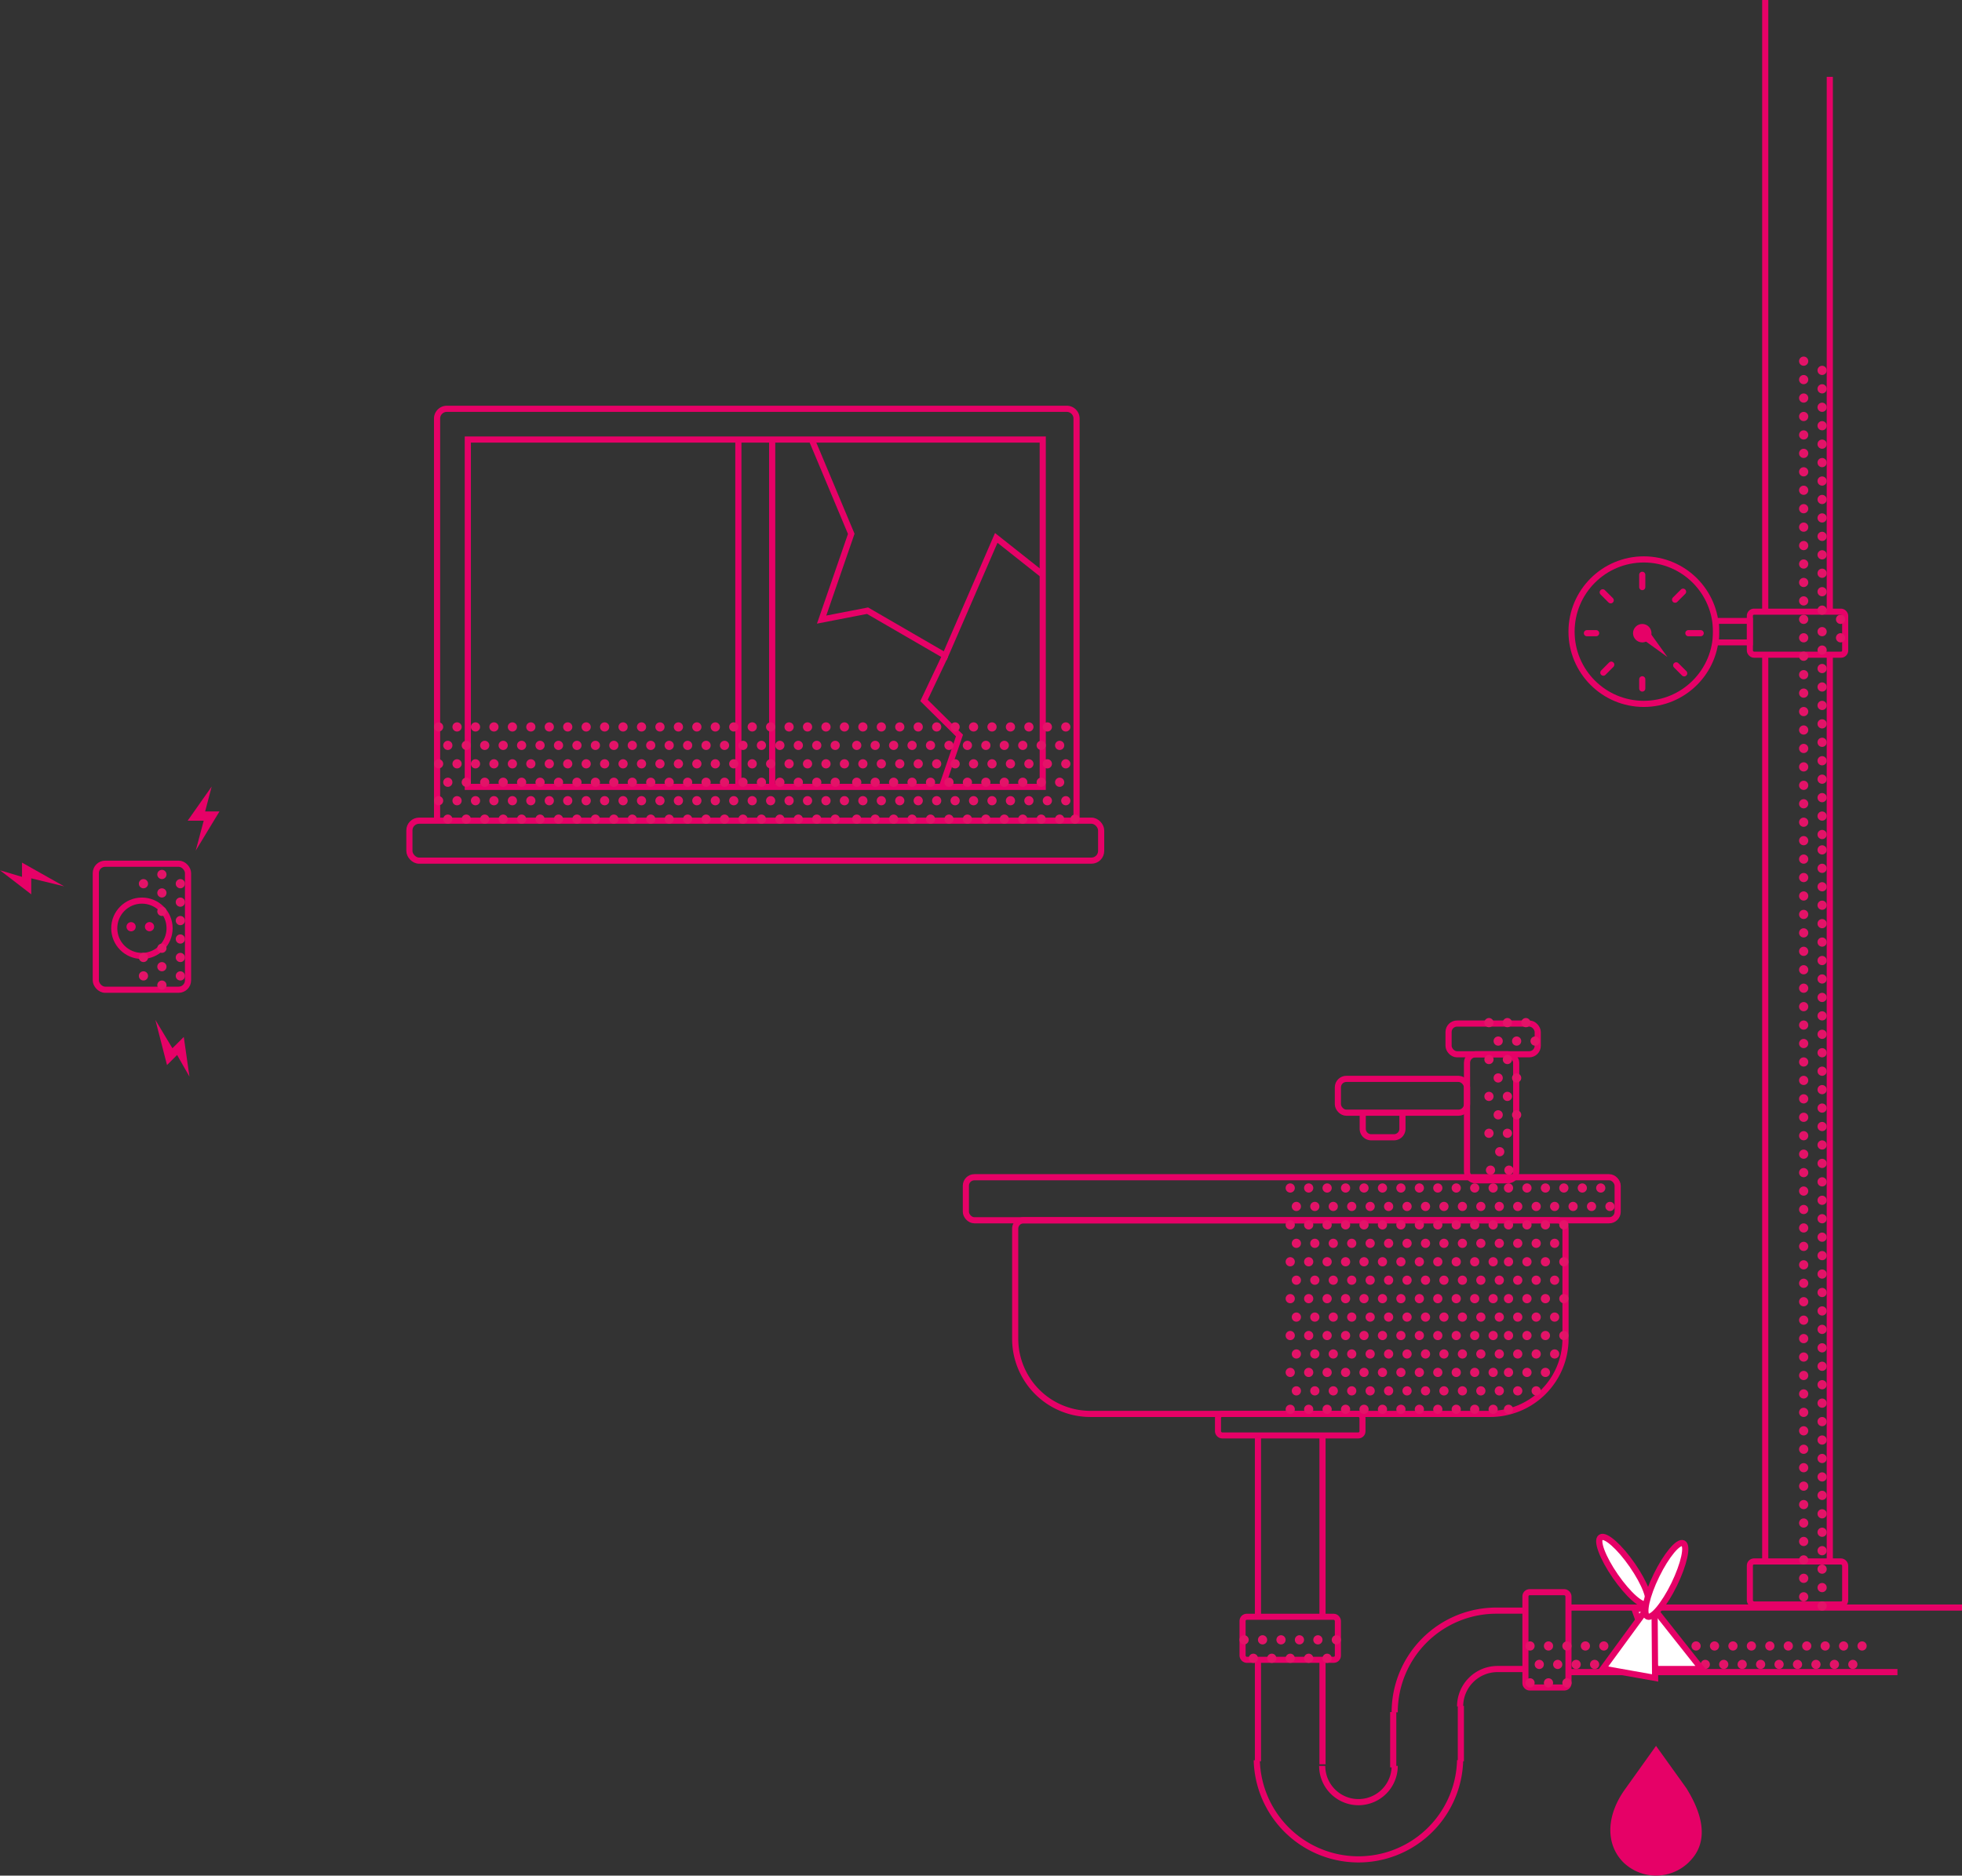<svg xmlns="http://www.w3.org/2000/svg" width="319.08" height="305.11" viewBox="0 0 319.08 305.11">
  <rect x="0" y="0" width="319.08" height="305.11" fill="#333333" stroke="none"/>
  <title>section__header-image--emergencies</title>
  <line x1="204.58" y1="263" x2="204.58" y2="233.5" fill="none" stroke="#e60167" stroke-miterlimit="10"/>
  <line x1="215.08" y1="233.5" x2="215.08" y2="263" fill="none" stroke="#e60167" stroke-miterlimit="10"/>
  <line x1="204.58" y1="286.5" x2="204.58" y2="270" fill="none" stroke="#e60167" stroke-miterlimit="10"/>
  <line x1="215.08" y1="270" x2="215.08" y2="287" fill="none" stroke="#e60167" stroke-miterlimit="10"/>
  <rect x="202.08" y="263" width="15.5" height="7" rx="0.68" ry="0.68" fill="none" stroke="#e60167" stroke-miterlimit="10" stroke-width="0.99"/>
  <line x1="297.58" y1="106.5" x2="297.58" y2="254" fill="none" stroke="#e60167" stroke-miterlimit="10"/>
  <line x1="287.08" y1="254" x2="287.08" y2="106.5" fill="none" stroke="#e60167" stroke-miterlimit="10"/>
  <line x1="297.58" y1="12.5" x2="297.58" y2="99.5" fill="none" stroke="#e60167" stroke-miterlimit="10"/>
  <line x1="120.08" y1="71.5" x2="120.08" y2="128" fill="none" stroke="#e60167" stroke-miterlimit="10"/>
  <line x1="125.58" y1="71.5" x2="125.58" y2="128" fill="none" stroke="#e60167" stroke-miterlimit="10"/>
  <rect x="284.58" y="254" width="15.5" height="7" rx="0.68" ry="0.68" fill="none" stroke="#e60167" stroke-miterlimit="10" stroke-width="0.99"/>
  <rect x="284.58" y="99.5" width="15.5" height="7" rx="0.68" ry="0.68" fill="none" stroke="#e60167" stroke-miterlimit="10" stroke-width="0.99"/>
  <rect x="248.08" y="259" width="7" height="15.5" rx="0.68" ry="0.68" fill="none" stroke="#e60167" stroke-miterlimit="10" stroke-width="0.99"/>
  <rect x="198.08" y="230" width="23.5" height="3.5" rx="0.67" ry="0.67" fill="none" stroke="#e60167" stroke-miterlimit="10" stroke-width="0.98"/>
  <path d="M242.33,230h-65a12.23,12.23,0,0,1-12.23-12.23V199.88a1.38,1.38,0,0,1,1.38-1.38h86.74a1.38,1.38,0,0,1,1.38,1.38h0v17.87A12.25,12.25,0,0,1,242.35,230Z" fill="none" stroke="#e60167" stroke-miterlimit="10"/>
  <rect x="157.08" y="191.5" width="106" height="7" rx="1.38" ry="1.38" fill="none" stroke="#e60167" stroke-miterlimit="10"/>
  <rect x="238.58" y="171.5" width="8" height="20.5" rx="1.38" ry="1.38" fill="none" stroke="#e60167" stroke-miterlimit="10"/>
  <rect x="217.58" y="175.5" width="21" height="5.5" rx="1.38" ry="1.38" fill="none" stroke="#e60167" stroke-miterlimit="10"/>
  <path d="M228.08,181v2.62A1.38,1.38,0,0,1,226.7,185H223a1.38,1.38,0,0,1-1.38-1.38h0V181" fill="none" stroke="#e60167" stroke-miterlimit="10"/>
  <rect x="235.58" y="166.5" width="14.5" height="5" rx="1.38" ry="1.38" fill="none" stroke="#e60167" stroke-miterlimit="10"/>
  <path d="M237.46,286.33a16.54,16.54,0,0,1-33.07,0" fill="none" stroke="#e60167" stroke-miterlimit="10"/>
  <path d="M226.82,287.26a5.89,5.89,0,1,1-11.79,0h0" fill="none" stroke="#e60167" stroke-miterlimit="10"/>
  <line x1="226.58" y1="278.5" x2="226.58" y2="287.5" fill="none" stroke="#e60167" stroke-miterlimit="10"/>
  <line x1="237.58" y1="286.5" x2="237.58" y2="277.5" fill="none" stroke="#e60167" stroke-miterlimit="10"/>
  <path d="M226.82,278.54A16.54,16.54,0,0,1,243.36,262h4.72" fill="none" stroke="#e60167" stroke-miterlimit="10"/>
  <path d="M237.46,277.58a6.08,6.08,0,0,1,6.08-6.08h4.54" fill="none" stroke="#e60167" stroke-miterlimit="10"/>
  <line x1="308.58" y1="272" x2="255.08" y2="272" fill="none" stroke="#e60167" stroke-miterlimit="10"/>
  <line x1="255.08" y1="261.5" x2="319.08" y2="261.5" fill="none" stroke="#e60167" stroke-miterlimit="10"/>
  <circle cx="267.33" cy="102.75" r="11.75" fill="none" stroke="#e60167" stroke-miterlimit="10"/>
  <rect x="279.08" y="101" width="5.5" height="3.5" fill="none" stroke="#e60167" stroke-miterlimit="10" stroke-width="0.96"/>
  <line x1="260.65" y1="96.35" x2="261.95" y2="97.65" fill="none" stroke="#e60167" stroke-linecap="round" stroke-linejoin="round"/>
  <line x1="267.08" y1="93.5" x2="267.08" y2="95.5" fill="none" stroke="#e60167" stroke-linecap="round" stroke-linejoin="round"/>
  <line x1="273.72" y1="96.25" x2="272.42" y2="97.55" fill="none" stroke="#e60167" stroke-linecap="round" stroke-linejoin="round"/>
  <line x1="258.08" y1="103" x2="259.58" y2="103" fill="none" stroke="#e60167" stroke-linecap="round" stroke-linejoin="round"/>
  <line x1="267.08" y1="112" x2="267.08" y2="110.5" fill="none" stroke="#e60167" stroke-linecap="round" stroke-linejoin="round"/>
  <line x1="273.9" y1="109.53" x2="272.6" y2="108.23" fill="none" stroke="#e60167" stroke-linecap="round" stroke-linejoin="round"/>
  <line x1="276.58" y1="103" x2="274.58" y2="103" fill="none" stroke="#e60167" stroke-linecap="round" stroke-linejoin="round"/>
  <line x1="260.75" y1="109.42" x2="262.04" y2="108.12" fill="none" stroke="#e60167" stroke-linecap="round" stroke-linejoin="round"/>
  <path d="M71.08,133.5V68.09a1.59,1.59,0,0,1,1.59-1.59H173.49a1.59,1.59,0,0,1,1.59,1.59h0V133.5" fill="none" stroke="#e60167" stroke-miterlimit="10"/>
  <polygon points="169.58 128 76.08 128 76.08 71.5 122.83 71.5 169.58 71.5 169.58 128" fill="none" stroke="#e60167" stroke-miterlimit="10"/>
  <rect x="66.58" y="133.5" width="112.5" height="6.5" rx="1.58" ry="1.58" fill="none" stroke="#e60167" stroke-miterlimit="10"/>
  <polyline points="132.11 71.74 138.44 86.84 133.62 100.79 141.09 99.34 153.72 106.66 162.02 87.5 169.62 93.52" fill="none" stroke="#e60167" stroke-miterlimit="10"/>
  <polyline points="153.72 106.66 150.27 113.94 156.04 119.65 153.16 128.07" fill="none" stroke="#e60167" stroke-miterlimit="10"/>
  <rect x="15.58" y="140.5" width="15" height="20.5" rx="1.53" ry="1.53" fill="none" stroke="#e60167" stroke-miterlimit="10"/>
  <circle cx="23.08" cy="151" r="4.5" fill="none" stroke="#e60167" stroke-miterlimit="10" stroke-width="0.99"/>
  <circle cx="21.32" cy="150.75" r="0.75" transform="translate(-100.35 59.23) rotate(-45)" fill="#e60167"/>
  <circle cx="24.32" cy="150.74" r="0.75" transform="translate(-99.47 61.35) rotate(-45)" fill="#e60167"/>
  <polygon points="34.43 127.94 30.52 133.5 33.13 133.5 31.83 138.37 35.69 132 33.36 132 34.43 127.94" fill="#e60167"/>
  <polygon points="30.81 175.13 29.89 168.68 28.04 170.52 25.27 165.91 27.16 173.25 28.8 171.61 30.81 175.13" fill="#e60167"/>
  <polygon points="0 141.57 5.08 145.48 5.08 142.88 10.43 144.18 3.58 140.32 3.58 142.64 0 141.57" fill="#e60167"/>
  <circle cx="267.08" cy="103" r="1.5" fill="#e60167"/>
  <polygon points="267.42 104.17 268.48 103.12 271.17 106.87 271.17 106.87 267.42 104.17" fill="#e60167"/>
  <circle cx="71.33" cy="118.25" r="0.75" fill="#e31368"/>
  <circle cx="74.33" cy="118.25" r="0.75" fill="#e31368"/>
  <circle cx="77.33" cy="118.25" r="0.75" fill="#e31368"/>
  <circle cx="80.33" cy="118.25" r="0.75" fill="#e31368"/>
  <circle cx="83.33" cy="118.25" r="0.75" fill="#e31368"/>
  <circle cx="86.33" cy="118.25" r="0.75" fill="#e31368"/>
  <circle cx="89.33" cy="118.25" r="0.75" fill="#e31368"/>
  <circle cx="92.33" cy="118.25" r="0.75" fill="#e31368"/>
  <circle cx="95.33" cy="118.25" r="0.75" fill="#e31368"/>
  <circle cx="98.33" cy="118.25" r="0.75" fill="#e31368"/>
  <circle cx="101.33" cy="118.25" r="0.75" fill="#e31368"/>
  <circle cx="104.33" cy="118.25" r="0.75" fill="#e31368"/>
  <circle cx="107.33" cy="118.25" r="0.75" fill="#e31368"/>
  <circle cx="110.33" cy="118.25" r="0.75" fill="#e31368"/>
  <circle cx="113.33" cy="118.25" r="0.75" fill="#e31368"/>
  <circle cx="116.33" cy="118.25" r="0.75" fill="#e31368"/>
  <circle cx="119.33" cy="118.25" r="0.75" fill="#e31368"/>
  <circle cx="122.33" cy="118.25" r="0.75" transform="translate(-47.78 121.13) rotate(-45)" fill="#e31368"/>
  <circle cx="125.33" cy="118.25" r="0.75" fill="#e31368"/>
  <circle cx="128.33" cy="118.25" r="0.75" fill="#e31368"/>
  <circle cx="131.33" cy="118.25" r="0.75" fill="#e31368"/>
  <circle cx="134.33" cy="118.25" r="0.75" fill="#e31368"/>
  <circle cx="72.83" cy="121.25" r="0.75" fill="#e31368"/>
  <circle cx="75.83" cy="121.25" r="0.75" fill="#e31368"/>
  <circle cx="78.83" cy="121.25" r="0.75" fill="#e31368"/>
  <circle cx="81.83" cy="121.25" r="0.75" fill="#e31368"/>
  <circle cx="84.83" cy="121.25" r="0.75" fill="#e31368"/>
  <circle cx="87.83" cy="121.25" r="0.75" fill="#e31368"/>
  <circle cx="90.83" cy="121.25" r="0.75" fill="#e31368"/>
  <circle cx="93.83" cy="121.25" r="0.75" fill="#e31368"/>
  <circle cx="96.83" cy="121.25" r="0.75" fill="#e31368"/>
  <circle cx="99.83" cy="121.25" r="0.75" fill="#e31368"/>
  <circle cx="102.83" cy="121.25" r="0.75" fill="#e31368"/>
  <circle cx="105.83" cy="121.25" r="0.75" fill="#e31368"/>
  <circle cx="108.83" cy="121.25" r="0.75" fill="#e31368"/>
  <circle cx="111.83" cy="121.25" r="0.75" fill="#e31368"/>
  <circle cx="114.83" cy="121.25" r="0.75" fill="#e31368"/>
  <circle cx="117.83" cy="121.25" r="0.75" fill="#e31368"/>
  <circle cx="120.83" cy="121.25" r="0.75" fill="#e31368"/>
  <circle cx="123.83" cy="121.25" r="0.75" fill="#e31368"/>
  <circle cx="126.83" cy="121.25" r="0.75" fill="#e31368"/>
  <circle cx="129.83" cy="121.25" r="0.75" fill="#e31368"/>
  <circle cx="132.83" cy="121.25" r="0.75" fill="#e31368"/>
  <circle cx="135.83" cy="121.25" r="0.75" fill="#e31368"/>
  <circle cx="71.33" cy="124.25" r="0.75" fill="#e31368"/>
  <circle cx="74.33" cy="124.25" r="0.75" fill="#e31368"/>
  <circle cx="77.33" cy="124.25" r="0.75" fill="#e31368"/>
  <circle cx="80.33" cy="124.25" r="0.75" fill="#e31368"/>
  <circle cx="83.33" cy="124.25" r="0.75" fill="#e31368"/>
  <circle cx="86.33" cy="124.25" r="0.75" fill="#e31368"/>
  <circle cx="89.33" cy="124.25" r="0.75" fill="#e31368"/>
  <circle cx="92.33" cy="124.25" r="0.75" fill="#e31368"/>
  <circle cx="95.33" cy="124.25" r="0.75" fill="#e31368"/>
  <circle cx="98.33" cy="124.25" r="0.75" fill="#e31368"/>
  <circle cx="101.33" cy="124.25" r="0.75" fill="#e31368"/>
  <circle cx="104.33" cy="124.25" r="0.75" fill="#e31368"/>
  <circle cx="107.33" cy="124.25" r="0.75" fill="#e31368"/>
  <circle cx="110.33" cy="124.25" r="0.75" fill="#e31368"/>
  <circle cx="113.33" cy="124.25" r="0.75" fill="#e31368"/>
  <circle cx="116.33" cy="124.25" r="0.75" fill="#e31368"/>
  <circle cx="119.33" cy="124.25" r="0.75" fill="#e31368"/>
  <circle cx="122.33" cy="124.25" r="0.75" fill="#e31368"/>
  <circle cx="125.33" cy="124.25" r="0.75" fill="#e31368"/>
  <circle cx="128.33" cy="124.25" r="0.75" fill="#e31368"/>
  <circle cx="131.33" cy="124.25" r="0.75" fill="#e31368"/>
  <circle cx="134.33" cy="124.25" r="0.75" fill="#e31368"/>
  <circle cx="72.83" cy="127.25" r="0.75" fill="#e31368"/>
  <circle cx="75.83" cy="127.25" r="0.75" fill="#e31368"/>
  <circle cx="78.83" cy="127.25" r="0.75" fill="#e31368"/>
  <circle cx="81.83" cy="127.25" r="0.75" fill="#e31368"/>
  <circle cx="84.83" cy="127.25" r="0.75" fill="#e31368"/>
  <circle cx="87.83" cy="127.25" r="0.75" fill="#e31368"/>
  <circle cx="90.83" cy="127.25" r="0.75" fill="#e31368"/>
  <circle cx="93.83" cy="127.25" r="0.75" fill="#e31368"/>
  <circle cx="96.83" cy="127.25" r="0.75" fill="#e31368"/>
  <circle cx="99.83" cy="127.25" r="0.75" fill="#e31368"/>
  <circle cx="102.83" cy="127.25" r="0.75" fill="#e31368"/>
  <circle cx="105.83" cy="127.25" r="0.75" fill="#e31368"/>
  <circle cx="108.83" cy="127.25" r="0.75" fill="#e31368"/>
  <circle cx="111.83" cy="127.25" r="0.75" fill="#e31368"/>
  <circle cx="114.83" cy="127.25" r="0.75" fill="#e31368"/>
  <circle cx="117.83" cy="127.25" r="0.75" fill="#e31368"/>
  <circle cx="120.83" cy="127.25" r="0.75" fill="#e31368"/>
  <circle cx="123.83" cy="127.25" r="0.75" fill="#e31368"/>
  <circle cx="126.83" cy="127.25" r="0.75" fill="#e31368"/>
  <circle cx="129.83" cy="127.25" r="0.75" fill="#e31368"/>
  <circle cx="132.83" cy="127.25" r="0.75" fill="#e31368"/>
  <circle cx="135.83" cy="127.25" r="0.75" fill="#e31368"/>
  <circle cx="71.33" cy="130.25" r="0.75" fill="#e31368"/>
  <circle cx="74.33" cy="130.25" r="0.75" fill="#e31368"/>
  <circle cx="77.33" cy="130.25" r="0.75" fill="#e31368"/>
  <circle cx="80.33" cy="130.25" r="0.75" fill="#e31368"/>
  <circle cx="83.33" cy="130.25" r="0.75" fill="#e31368"/>
  <circle cx="86.33" cy="130.25" r="0.75" fill="#e31368"/>
  <circle cx="89.33" cy="130.25" r="0.75" fill="#e31368"/>
  <circle cx="92.33" cy="130.25" r="0.75" fill="#e31368"/>
  <circle cx="95.33" cy="130.25" r="0.75" fill="#e31368"/>
  <circle cx="98.33" cy="130.25" r="0.75" fill="#e31368"/>
  <circle cx="101.33" cy="130.25" r="0.75" fill="#e31368"/>
  <circle cx="104.33" cy="130.25" r="0.75" fill="#e31368"/>
  <circle cx="107.33" cy="130.25" r="0.75" fill="#e31368"/>
  <circle cx="110.33" cy="130.25" r="0.75" fill="#e31368"/>
  <circle cx="113.33" cy="130.25" r="0.75" fill="#e31368"/>
  <circle cx="116.33" cy="130.25" r="0.75" fill="#e31368"/>
  <circle cx="119.33" cy="130.25" r="0.75" fill="#e31368"/>
  <circle cx="122.33" cy="130.25" r="0.75" fill="#e31368"/>
  <circle cx="125.33" cy="130.25" r="0.75" fill="#e31368"/>
  <circle cx="128.33" cy="130.25" r="0.75" fill="#e31368"/>
  <circle cx="131.33" cy="130.25" r="0.75" fill="#e31368"/>
  <circle cx="134.33" cy="130.25" r="0.75" fill="#e31368"/>
  <circle cx="72.83" cy="133.25" r="0.75" fill="#e31368"/>
  <circle cx="75.83" cy="133.25" r="0.75" fill="#e31368"/>
  <circle cx="78.83" cy="133.25" r="0.75" fill="#e31368"/>
  <circle cx="81.83" cy="133.25" r="0.75" fill="#e31368"/>
  <circle cx="84.83" cy="133.25" r="0.75" fill="#e31368"/>
  <circle cx="87.83" cy="133.25" r="0.75" fill="#e31368"/>
  <circle cx="90.83" cy="133.25" r="0.75" fill="#e31368"/>
  <circle cx="93.83" cy="133.25" r="0.75" fill="#e31368"/>
  <circle cx="96.83" cy="133.25" r="0.75" fill="#e31368"/>
  <circle cx="99.83" cy="133.25" r="0.75" fill="#e31368"/>
  <circle cx="102.83" cy="133.25" r="0.75" fill="#e31368"/>
  <circle cx="105.83" cy="133.25" r="0.75" fill="#e31368"/>
  <circle cx="108.83" cy="133.25" r="0.75" fill="#e31368"/>
  <circle cx="111.83" cy="133.25" r="0.75" fill="#e31368"/>
  <circle cx="114.83" cy="133.25" r="0.75" fill="#e31368"/>
  <circle cx="117.83" cy="133.25" r="0.75" fill="#e31368"/>
  <circle cx="120.83" cy="133.25" r="0.75" fill="#e31368"/>
  <circle cx="123.83" cy="133.25" r="0.75" fill="#e31368"/>
  <circle cx="126.83" cy="133.25" r="0.75" fill="#e31368"/>
  <circle cx="129.83" cy="133.25" r="0.75" fill="#e31368"/>
  <circle cx="132.83" cy="133.25" r="0.75" fill="#e31368"/>
  <circle cx="135.83" cy="133.25" r="0.75" fill="#e31368"/>
  <circle cx="137.33" cy="118.25" r="0.75" fill="#e31368"/>
  <circle cx="140.33" cy="118.25" r="0.75" fill="#e31368"/>
  <circle cx="143.33" cy="118.25" r="0.75" fill="#e31368"/>
  <circle cx="146.33" cy="118.25" r="0.75" fill="#e31368"/>
  <circle cx="149.33" cy="118.25" r="0.75" fill="#e31368"/>
  <circle cx="152.33" cy="118.25" r="0.75" fill="#e31368"/>
  <circle cx="155.33" cy="118.25" r="0.75" fill="#e31368"/>
  <circle cx="158.33" cy="118.25" r="0.75" fill="#e31368"/>
  <circle cx="161.33" cy="118.25" r="0.75" fill="#e31368"/>
  <circle cx="164.33" cy="118.25" r="0.75" fill="#e31368"/>
  <circle cx="167.33" cy="118.25" r="0.75" fill="#e31368"/>
  <circle cx="170.33" cy="118.25" r="0.75" fill="#e31368"/>
  <circle cx="173.33" cy="118.25" r="0.75" fill="#e31368"/>
  <circle cx="139.33" cy="121.25" r="0.75" fill="#e31368"/>
  <circle cx="142.33" cy="121.25" r="0.75" fill="#e31368"/>
  <circle cx="145.33" cy="121.25" r="0.75" fill="#e31368"/>
  <circle cx="148.33" cy="121.25" r="0.75" fill="#e31368"/>
  <circle cx="151.33" cy="121.25" r="0.75" fill="#e31368"/>
  <circle cx="154.33" cy="121.25" r="0.75" fill="#e31368"/>
  <circle cx="157.33" cy="121.25" r="0.75" fill="#e31368"/>
  <circle cx="160.33" cy="121.25" r="0.75" fill="#e31368"/>
  <circle cx="163.33" cy="121.25" r="0.75" fill="#e31368"/>
  <circle cx="166.33" cy="121.25" r="0.75" fill="#e31368"/>
  <circle cx="169.33" cy="121.25" r="0.75" fill="#e31368"/>
  <circle cx="172.33" cy="121.25" r="0.75" fill="#e31368"/>
  <circle cx="137.33" cy="124.25" r="0.75" fill="#e31368"/>
  <circle cx="140.33" cy="124.25" r="0.75" fill="#e31368"/>
  <circle cx="143.33" cy="124.25" r="0.75" fill="#e31368"/>
  <circle cx="146.33" cy="124.25" r="0.75" fill="#e31368"/>
  <circle cx="149.33" cy="124.25" r="0.75" fill="#e31368"/>
  <circle cx="152.33" cy="124.25" r="0.75" fill="#e31368"/>
  <circle cx="155.33" cy="124.25" r="0.75" fill="#e31368"/>
  <circle cx="158.33" cy="124.25" r="0.75" fill="#e31368"/>
  <circle cx="161.33" cy="124.25" r="0.75" fill="#e31368"/>
  <circle cx="164.33" cy="124.25" r="0.75" fill="#e31368"/>
  <circle cx="167.33" cy="124.25" r="0.75" fill="#e31368"/>
  <circle cx="170.33" cy="124.25" r="0.75" fill="#e31368"/>
  <circle cx="173.33" cy="124.25" r="0.75" fill="#e31368"/>
  <circle cx="139.33" cy="127.25" r="0.75" fill="#e31368"/>
  <circle cx="142.33" cy="127.25" r="0.75" fill="#e31368"/>
  <circle cx="145.33" cy="127.25" r="0.75" fill="#e31368"/>
  <circle cx="148.33" cy="127.25" r="0.75" fill="#e31368"/>
  <circle cx="151.33" cy="127.25" r="0.75" fill="#e31368"/>
  <circle cx="154.33" cy="127.25" r="0.75" fill="#e31368"/>
  <circle cx="157.33" cy="127.25" r="0.75" fill="#e31368"/>
  <circle cx="160.33" cy="127.25" r="0.75" fill="#e31368"/>
  <circle cx="163.33" cy="127.25" r="0.75" fill="#e31368"/>
  <circle cx="166.33" cy="127.25" r="0.75" fill="#e31368"/>
  <circle cx="169.33" cy="127.25" r="0.75" fill="#e31368"/>
  <circle cx="172.33" cy="127.25" r="0.75" fill="#e31368"/>
  <circle cx="137.33" cy="130.25" r="0.75" fill="#e31368"/>
  <circle cx="140.33" cy="130.25" r="0.75" fill="#e31368"/>
  <circle cx="143.33" cy="130.25" r="0.75" fill="#e31368"/>
  <circle cx="146.33" cy="130.25" r="0.75" fill="#e31368"/>
  <circle cx="149.33" cy="130.25" r="0.75" fill="#e31368"/>
  <circle cx="152.33" cy="130.25" r="0.75" fill="#e31368"/>
  <circle cx="155.33" cy="130.25" r="0.75" fill="#e31368"/>
  <circle cx="158.33" cy="130.25" r="0.75" fill="#e31368"/>
  <circle cx="161.33" cy="130.25" r="0.75" fill="#e31368"/>
  <circle cx="164.33" cy="130.25" r="0.75" fill="#e31368"/>
  <circle cx="167.33" cy="130.25" r="0.75" fill="#e31368"/>
  <circle cx="170.33" cy="130.25" r="0.75" fill="#e31368"/>
  <circle cx="173.33" cy="130.25" r="0.75" fill="#e31368"/>
  <circle cx="139.33" cy="133.25" r="0.75" fill="#e31368"/>
  <circle cx="142.33" cy="133.25" r="0.75" fill="#e31368"/>
  <circle cx="145.33" cy="133.25" r="0.75" fill="#e31368"/>
  <circle cx="148.33" cy="133.25" r="0.75" fill="#e31368"/>
  <circle cx="151.33" cy="133.25" r="0.75" fill="#e31368"/>
  <circle cx="154.33" cy="133.25" r="0.75" fill="#e31368"/>
  <circle cx="157.33" cy="133.25" r="0.75" fill="#e31368"/>
  <circle cx="160.33" cy="133.25" r="0.75" fill="#e31368"/>
  <circle cx="163.33" cy="133.25" r="0.75" fill="#e31368"/>
  <circle cx="166.33" cy="133.25" r="0.75" fill="#e31368"/>
  <circle cx="169.33" cy="133.25" r="0.75" fill="#e31368"/>
  <circle cx="172.33" cy="133.25" r="0.75" fill="#e31368"/>
  <circle cx="174.83" cy="133.25" r="0.75" fill="#e31368"/>
  <circle cx="296.33" cy="60.25" r="0.75" fill="#e31368"/>
  <circle cx="296.33" cy="63.25" r="0.75" fill="#e31368"/>
  <circle cx="296.33" cy="66.25" r="0.75" fill="#e31368"/>
  <circle cx="296.33" cy="69.25" r="0.75" fill="#e31368"/>
  <circle cx="296.33" cy="72.25" r="0.75" fill="#e31368"/>
  <circle cx="296.33" cy="75.25" r="0.75" fill="#e31368"/>
  <circle cx="296.33" cy="78.25" r="0.75" fill="#e31368"/>
  <circle cx="296.33" cy="81.25" r="0.75" fill="#e31368"/>
  <circle cx="296.33" cy="84.25" r="0.75" fill="#e31368"/>
  <circle cx="296.33" cy="87.25" r="0.75" fill="#e31368"/>
  <circle cx="296.33" cy="90.25" r="0.75" fill="#e31368"/>
  <circle cx="296.33" cy="93.25" r="0.75" fill="#e31368"/>
  <circle cx="296.33" cy="96.25" r="0.75" fill="#e31368"/>
  <circle cx="296.33" cy="99.25" r="0.75" fill="#e31368"/>
  <circle cx="293.33" cy="58.75" r="0.75" fill="#e31368"/>
  <circle cx="293.33" cy="61.75" r="0.75" fill="#e31368"/>
  <circle cx="293.33" cy="64.75" r="0.75" fill="#e31368"/>
  <circle cx="293.33" cy="67.75" r="0.75" fill="#e31368"/>
  <circle cx="293.33" cy="70.75" r="0.75" fill="#e31368"/>
  <circle cx="293.33" cy="73.75" r="0.75" fill="#e31368"/>
  <circle cx="293.33" cy="76.75" r="0.75" fill="#e31368"/>
  <circle cx="293.33" cy="79.75" r="0.75" fill="#e31368"/>
  <circle cx="293.33" cy="82.75" r="0.75" fill="#e31368"/>
  <circle cx="293.33" cy="85.75" r="0.75" fill="#e31368"/>
  <circle cx="293.33" cy="88.75" r="0.75" fill="#e31368"/>
  <circle cx="293.33" cy="91.75" r="0.75" fill="#e31368"/>
  <circle cx="293.33" cy="94.75" r="0.75" fill="#e31368"/>
  <circle cx="293.33" cy="97.75" r="0.75" fill="#e31368"/>
  <circle cx="299.33" cy="100.75" r="0.75" fill="#e31368"/>
  <circle cx="299.33" cy="103.75" r="0.75" fill="#e31368"/>
  <circle cx="296.33" cy="102.75" r="0.75" fill="#e31368"/>
  <circle cx="296.33" cy="105.75" r="0.75" fill="#e31368"/>
  <circle cx="296.33" cy="108.75" r="0.75" fill="#e31368"/>
  <circle cx="296.33" cy="111.75" r="0.75" fill="#e31368"/>
  <circle cx="296.33" cy="114.75" r="0.75" fill="#e31368"/>
  <circle cx="296.33" cy="117.75" r="0.75" fill="#e31368"/>
  <circle cx="296.33" cy="120.75" r="0.75" fill="#e31368"/>
  <circle cx="296.33" cy="123.75" r="0.75" fill="#e31368"/>
  <circle cx="296.33" cy="126.75" r="0.75" fill="#e31368"/>
  <circle cx="296.33" cy="129.75" r="0.75" fill="#e31368"/>
  <circle cx="296.33" cy="132.75" r="0.75" fill="#e31368"/>
  <circle cx="296.33" cy="135.75" r="0.75" fill="#e31368"/>
  <circle cx="296.33" cy="138.25" r="0.75" fill="#e31368"/>
  <circle cx="296.33" cy="141.25" r="0.75" fill="#e31368"/>
  <circle cx="296.33" cy="144.25" r="0.75" fill="#e31368"/>
  <circle cx="296.33" cy="147.25" r="0.75" fill="#e31368"/>
  <circle cx="296.33" cy="150.25" r="0.75" fill="#e31368"/>
  <circle cx="296.33" cy="153.25" r="0.75" fill="#e31368"/>
  <circle cx="296.33" cy="156.25" r="0.75" fill="#e31368"/>
  <circle cx="296.33" cy="159.25" r="0.75" fill="#e31368"/>
  <circle cx="296.33" cy="162.25" r="0.75" fill="#e31368"/>
  <circle cx="296.33" cy="165.25" r="0.75" fill="#e31368"/>
  <circle cx="296.33" cy="168.25" r="0.75" fill="#e31368"/>
  <circle cx="296.33" cy="171.25" r="0.75" fill="#e31368"/>
  <circle cx="296.33" cy="174.25" r="0.75" fill="#e31368"/>
  <circle cx="296.33" cy="177.25" r="0.75" fill="#e31368"/>
  <circle cx="296.33" cy="180.25" r="0.75" fill="#e31368"/>
  <circle cx="296.33" cy="183.25" r="0.75" fill="#e31368"/>
  <circle cx="296.33" cy="186.25" r="0.75" fill="#e31368"/>
  <circle cx="296.33" cy="189.25" r="0.75" fill="#e31368"/>
  <circle cx="296.33" cy="192.25" r="0.75" fill="#e31368"/>
  <circle cx="296.33" cy="195.25" r="0.75" fill="#e31368"/>
  <circle cx="296.33" cy="198.25" r="0.75" fill="#e31368"/>
  <circle cx="296.33" cy="201.25" r="0.75" fill="#e31368"/>
  <circle cx="296.33" cy="204.25" r="0.75" fill="#e31368"/>
  <circle cx="296.33" cy="207.25" r="0.75" fill="#e31368"/>
  <circle cx="296.33" cy="210.25" r="0.75" fill="#e31368"/>
  <circle cx="296.33" cy="213.25" r="0.75" fill="#e31368"/>
  <circle cx="296.33" cy="216.25" r="0.75" fill="#e31368"/>
  <circle cx="296.33" cy="219.25" r="0.75" fill="#e31368"/>
  <circle cx="296.33" cy="222.25" r="0.75" fill="#e31368"/>
  <circle cx="296.33" cy="225.25" r="0.75" fill="#e31368"/>
  <circle cx="296.33" cy="228.25" r="0.75" fill="#e31368"/>
  <circle cx="296.33" cy="231.25" r="0.75" fill="#e31368"/>
  <circle cx="296.33" cy="234.25" r="0.75" fill="#e31368"/>
  <circle cx="296.33" cy="237.25" r="0.75" fill="#e31368"/>
  <circle cx="296.33" cy="240.25" r="0.75" fill="#e31368"/>
  <circle cx="296.33" cy="243.25" r="0.75" fill="#e31368"/>
  <circle cx="296.33" cy="246.25" r="0.75" fill="#e31368"/>
  <circle cx="296.33" cy="249.25" r="0.75" fill="#e31368"/>
  <circle cx="296.33" cy="252.25" r="0.75" fill="#e31368"/>
  <circle cx="296.33" cy="255.25" r="0.75" fill="#e31368"/>
  <circle cx="296.33" cy="258.25" r="0.75" fill="#e31368"/>
  <circle cx="296.33" cy="261.25" r="0.75" fill="#e31368"/>
  <circle cx="293.33" cy="100.75" r="0.75" fill="#e31368"/>
  <circle cx="293.33" cy="103.75" r="0.75" fill="#e31368"/>
  <circle cx="293.33" cy="106.75" r="0.75" fill="#e31368"/>
  <circle cx="293.33" cy="109.75" r="0.75" fill="#e31368"/>
  <circle cx="293.33" cy="112.75" r="0.75" fill="#e31368"/>
  <circle cx="293.33" cy="115.75" r="0.75" fill="#e31368"/>
  <circle cx="293.33" cy="118.75" r="0.75" fill="#e31368"/>
  <circle cx="293.33" cy="121.75" r="0.75" fill="#e31368"/>
  <circle cx="293.33" cy="124.75" r="0.75" fill="#e31368"/>
  <circle cx="293.33" cy="127.75" r="0.75" fill="#e31368"/>
  <circle cx="293.33" cy="130.75" r="0.75" fill="#e31368"/>
  <circle cx="293.33" cy="133.75" r="0.75" fill="#e31368"/>
  <circle cx="293.33" cy="136.75" r="0.75" fill="#e31368"/>
  <circle cx="293.33" cy="139.75" r="0.75" fill="#e31368"/>
  <circle cx="293.33" cy="142.75" r="0.75" fill="#e31368"/>
  <circle cx="293.33" cy="145.75" r="0.75" fill="#e31368"/>
  <circle cx="293.33" cy="148.75" r="0.75" fill="#e31368"/>
  <circle cx="293.33" cy="151.75" r="0.75" fill="#e31368"/>
  <circle cx="293.33" cy="154.75" r="0.75" fill="#e31368"/>
  <circle cx="293.33" cy="157.75" r="0.75" fill="#e31368"/>
  <circle cx="293.33" cy="160.75" r="0.75" fill="#e31368"/>
  <circle cx="293.33" cy="163.75" r="0.75" fill="#e31368"/>
  <circle cx="293.33" cy="166.75" r="0.75" fill="#e31368"/>
  <circle cx="293.33" cy="169.75" r="0.75" fill="#e31368"/>
  <circle cx="293.33" cy="172.75" r="0.75" fill="#e31368"/>
  <circle cx="293.33" cy="175.75" r="0.75" fill="#e31368"/>
  <circle cx="293.33" cy="178.75" r="0.75" fill="#e31368"/>
  <circle cx="293.33" cy="181.75" r="0.75" fill="#e31368"/>
  <circle cx="293.33" cy="184.75" r="0.75" fill="#e31368"/>
  <circle cx="293.33" cy="187.75" r="0.75" fill="#e31368"/>
  <circle cx="293.33" cy="190.75" r="0.75" fill="#e31368"/>
  <circle cx="293.33" cy="193.75" r="0.75" fill="#e31368"/>
  <circle cx="293.33" cy="196.75" r="0.75" fill="#e31368"/>
  <circle cx="293.33" cy="199.75" r="0.75" fill="#e31368"/>
  <circle cx="293.33" cy="202.75" r="0.75" fill="#e31368"/>
  <circle cx="293.33" cy="205.75" r="0.75" fill="#e31368"/>
  <circle cx="293.33" cy="208.75" r="0.75" fill="#e31368"/>
  <circle cx="293.33" cy="211.75" r="0.75" fill="#e31368"/>
  <circle cx="293.33" cy="214.75" r="0.75" fill="#e31368"/>
  <circle cx="293.33" cy="217.75" r="0.75" fill="#e31368"/>
  <circle cx="293.33" cy="220.75" r="0.75" fill="#e31368"/>
  <circle cx="293.33" cy="223.75" r="0.75" fill="#e31368"/>
  <circle cx="293.33" cy="226.75" r="0.75" fill="#e31368"/>
  <circle cx="293.33" cy="229.75" r="0.75" fill="#e31368"/>
  <circle cx="293.33" cy="232.75" r="0.75" fill="#e31368"/>
  <circle cx="293.33" cy="235.75" r="0.75" fill="#e31368"/>
  <circle cx="293.33" cy="238.75" r="0.75" fill="#e31368"/>
  <circle cx="293.33" cy="241.75" r="0.75" fill="#e31368"/>
  <circle cx="293.33" cy="244.75" r="0.75" fill="#e31368"/>
  <circle cx="293.33" cy="247.75" r="0.75" fill="#e31368"/>
  <circle cx="293.33" cy="250.75" r="0.75" fill="#e31368"/>
  <circle cx="293.33" cy="253.75" r="0.75" fill="#e31368"/>
  <circle cx="293.33" cy="256.75" r="0.75" transform="translate(-95.63 282.61) rotate(-45)" fill="#e31368"/>
  <circle cx="293.33" cy="259.75" r="0.75" fill="#e31368"/>
  <circle cx="209.83" cy="193.25" r="0.75" fill="#e31368"/>
  <circle cx="212.83" cy="193.25" r="0.75" fill="#e31368"/>
  <circle cx="215.83" cy="193.25" r="0.75" fill="#e31368"/>
  <circle cx="218.83" cy="193.25" r="0.75" fill="#e31368"/>
  <circle cx="221.83" cy="193.25" r="0.75" fill="#e31368"/>
  <circle cx="224.83" cy="193.25" r="0.75" fill="#e31368"/>
  <circle cx="227.83" cy="193.25" r="0.75" fill="#e31368"/>
  <circle cx="230.83" cy="193.25" r="0.75" fill="#e31368"/>
  <circle cx="233.83" cy="193.25" r="0.75" fill="#e31368"/>
  <circle cx="236.83" cy="193.25" r="0.75" fill="#e31368"/>
  <circle cx="239.83" cy="193.25" r="0.75" fill="#e31368"/>
  <circle cx="242.83" cy="193.25" r="0.75" fill="#e31368"/>
  <circle cx="245.33" cy="193.25" r="0.75" fill="#e31368"/>
  <circle cx="248.33" cy="193.25" r="0.75" fill="#e31368"/>
  <circle cx="251.33" cy="193.25" r="0.75" fill="#e31368"/>
  <circle cx="254.33" cy="193.25" r="0.75" fill="#e31368"/>
  <circle cx="210.83" cy="196.25" r="0.75" fill="#e31368"/>
  <circle cx="213.83" cy="196.25" r="0.75" fill="#e31368"/>
  <circle cx="216.83" cy="196.25" r="0.75" fill="#e31368"/>
  <circle cx="219.83" cy="196.25" r="0.75" fill="#e31368"/>
  <circle cx="222.83" cy="196.25" r="0.75" fill="#e31368"/>
  <circle cx="225.83" cy="196.25" r="0.75" fill="#e31368"/>
  <circle cx="228.83" cy="196.25" r="0.75" fill="#e31368"/>
  <circle cx="231.83" cy="196.25" r="0.75" fill="#e31368"/>
  <circle cx="234.83" cy="196.25" r="0.75" fill="#e31368"/>
  <circle cx="237.83" cy="196.25" r="0.75" fill="#e31368"/>
  <circle cx="240.83" cy="196.25" r="0.75" fill="#e31368"/>
  <circle cx="243.83" cy="196.25" r="0.75" fill="#e31368"/>
  <circle cx="246.83" cy="196.25" r="0.75" fill="#e31368"/>
  <circle cx="249.83" cy="196.25" r="0.75" fill="#e31368"/>
  <circle cx="252.83" cy="196.25" r="0.75" fill="#e31368"/>
  <circle cx="257.33" cy="193.25" r="0.75" fill="#e31368"/>
  <circle cx="260.33" cy="193.25" r="0.75" fill="#e31368"/>
  <circle cx="255.83" cy="196.25" r="0.75" fill="#e31368"/>
  <circle cx="258.83" cy="196.25" r="0.75" fill="#e31368"/>
  <circle cx="261.83" cy="196.25" r="0.75" fill="#e31368"/>
  <circle cx="209.83" cy="199.25" r="0.75" fill="#e31368"/>
  <circle cx="212.83" cy="199.25" r="0.75" fill="#e31368"/>
  <circle cx="215.83" cy="199.25" r="0.75" fill="#e31368"/>
  <circle cx="218.83" cy="199.25" r="0.75" fill="#e31368"/>
  <circle cx="221.83" cy="199.25" r="0.75" fill="#e31368"/>
  <circle cx="224.83" cy="199.25" r="0.75" fill="#e31368"/>
  <circle cx="227.83" cy="199.25" r="0.75" fill="#e31368"/>
  <circle cx="230.83" cy="199.25" r="0.75" fill="#e31368"/>
  <circle cx="233.83" cy="199.25" r="0.75" fill="#e31368"/>
  <circle cx="236.83" cy="199.25" r="0.75" fill="#e31368"/>
  <circle cx="239.83" cy="199.25" r="0.75" fill="#e31368"/>
  <circle cx="242.83" cy="199.25" r="0.75" fill="#e31368"/>
  <circle cx="245.33" cy="199.25" r="0.75" fill="#e31368"/>
  <circle cx="248.33" cy="199.25" r="0.75" fill="#e31368"/>
  <circle cx="251.33" cy="199.25" r="0.75" fill="#e31368"/>
  <circle cx="254.33" cy="199.25" r="0.75" fill="#e31368"/>
  <circle cx="210.83" cy="202.25" r="0.75" fill="#e31368"/>
  <circle cx="213.83" cy="202.25" r="0.75" fill="#e31368"/>
  <circle cx="216.83" cy="202.25" r="0.75" fill="#e31368"/>
  <circle cx="219.83" cy="202.25" r="0.75" fill="#e31368"/>
  <circle cx="222.83" cy="202.25" r="0.75" fill="#e31368"/>
  <circle cx="225.83" cy="202.25" r="0.75" fill="#e31368"/>
  <circle cx="228.83" cy="202.25" r="0.75" fill="#e31368"/>
  <circle cx="231.83" cy="202.25" r="0.75" fill="#e31368"/>
  <circle cx="234.83" cy="202.25" r="0.75" fill="#e31368"/>
  <circle cx="237.83" cy="202.25" r="0.75" fill="#e31368"/>
  <circle cx="240.83" cy="202.25" r="0.75" fill="#e31368"/>
  <circle cx="243.83" cy="202.25" r="0.75" fill="#e31368"/>
  <circle cx="246.83" cy="202.25" r="0.75" fill="#e31368"/>
  <circle cx="249.83" cy="202.25" r="0.75" fill="#e31368"/>
  <circle cx="252.83" cy="202.25" r="0.75" fill="#e31368"/>
  <circle cx="209.83" cy="205.25" r="0.75" fill="#e31368"/>
  <circle cx="212.83" cy="205.25" r="0.75" fill="#e31368"/>
  <circle cx="215.83" cy="205.25" r="0.75" fill="#e31368"/>
  <circle cx="218.83" cy="205.25" r="0.75" fill="#e31368"/>
  <circle cx="221.83" cy="205.25" r="0.75" fill="#e31368"/>
  <circle cx="224.83" cy="205.25" r="0.75" fill="#e31368"/>
  <circle cx="227.83" cy="205.25" r="0.75" fill="#e31368"/>
  <circle cx="230.83" cy="205.25" r="0.75" fill="#e31368"/>
  <circle cx="233.83" cy="205.25" r="0.75" fill="#e31368"/>
  <circle cx="236.83" cy="205.25" r="0.75" fill="#e31368"/>
  <circle cx="239.83" cy="205.25" r="0.75" fill="#e31368"/>
  <circle cx="242.83" cy="205.25" r="0.75" fill="#e31368"/>
  <circle cx="245.33" cy="205.25" r="0.75" fill="#e31368"/>
  <circle cx="248.33" cy="205.25" r="0.75" fill="#e31368"/>
  <circle cx="251.33" cy="205.25" r="0.75" fill="#e31368"/>
  <circle cx="254.33" cy="205.25" r="0.75" fill="#e31368"/>
  <circle cx="210.83" cy="208.25" r="0.75" fill="#e31368"/>
  <circle cx="213.83" cy="208.25" r="0.75" fill="#e31368"/>
  <circle cx="216.83" cy="208.25" r="0.75" fill="#e31368"/>
  <circle cx="219.83" cy="208.25" r="0.75" fill="#e31368"/>
  <circle cx="222.83" cy="208.25" r="0.75" fill="#e31368"/>
  <circle cx="225.83" cy="208.25" r="0.75" fill="#e31368"/>
  <circle cx="228.83" cy="208.25" r="0.75" fill="#e31368"/>
  <circle cx="231.83" cy="208.25" r="0.75" fill="#e31368"/>
  <circle cx="234.83" cy="208.25" r="0.75" fill="#e31368"/>
  <circle cx="237.83" cy="208.25" r="0.75" fill="#e31368"/>
  <circle cx="240.83" cy="208.25" r="0.75" fill="#e31368"/>
  <circle cx="243.83" cy="208.25" r="0.75" fill="#e31368"/>
  <circle cx="246.83" cy="208.25" r="0.75" fill="#e31368"/>
  <circle cx="249.83" cy="208.25" r="0.75" fill="#e31368"/>
  <circle cx="252.83" cy="208.25" r="0.75" fill="#e31368"/>
  <circle cx="209.83" cy="211.25" r="0.75" fill="#e31368"/>
  <circle cx="212.83" cy="211.25" r="0.75" fill="#e31368"/>
  <circle cx="215.83" cy="211.25" r="0.75" fill="#e31368"/>
  <circle cx="218.83" cy="211.25" r="0.75" fill="#e31368"/>
  <circle cx="221.83" cy="211.25" r="0.75" fill="#e31368"/>
  <circle cx="224.83" cy="211.25" r="0.75" fill="#e31368"/>
  <circle cx="227.83" cy="211.25" r="0.75" fill="#e31368"/>
  <circle cx="230.83" cy="211.25" r="0.75" fill="#e31368"/>
  <circle cx="233.83" cy="211.25" r="0.75" fill="#e31368"/>
  <circle cx="236.83" cy="211.25" r="0.75" fill="#e31368"/>
  <circle cx="239.83" cy="211.25" r="0.75" fill="#e31368"/>
  <circle cx="242.83" cy="211.25" r="0.75" fill="#e31368"/>
  <circle cx="245.33" cy="211.25" r="0.75" fill="#e31368"/>
  <circle cx="248.33" cy="211.25" r="0.75" fill="#e31368"/>
  <circle cx="251.33" cy="211.25" r="0.75" fill="#e31368"/>
  <circle cx="254.33" cy="211.25" r="0.75" fill="#e31368"/>
  <circle cx="210.83" cy="214.25" r="0.75" fill="#e31368"/>
  <circle cx="213.83" cy="214.25" r="0.75" fill="#e31368"/>
  <circle cx="216.83" cy="214.25" r="0.75" fill="#e31368"/>
  <circle cx="219.83" cy="214.25" r="0.75" fill="#e31368"/>
  <circle cx="222.83" cy="214.25" r="0.75" fill="#e31368"/>
  <circle cx="225.83" cy="214.25" r="0.75" fill="#e31368"/>
  <circle cx="228.83" cy="214.25" r="0.75" fill="#e31368"/>
  <circle cx="231.83" cy="214.25" r="0.75" fill="#e31368"/>
  <circle cx="234.83" cy="214.25" r="0.75" fill="#e31368"/>
  <circle cx="237.83" cy="214.25" r="0.75" fill="#e31368"/>
  <circle cx="240.83" cy="214.25" r="0.75" fill="#e31368"/>
  <circle cx="243.83" cy="214.25" r="0.75" fill="#e31368"/>
  <circle cx="246.83" cy="214.25" r="0.75" fill="#e31368"/>
  <circle cx="249.83" cy="214.25" r="0.75" fill="#e31368"/>
  <circle cx="252.83" cy="214.25" r="0.75" fill="#e31368"/>
  <circle cx="209.83" cy="217.25" r="0.75" fill="#e31368"/>
  <circle cx="212.83" cy="217.25" r="0.75" fill="#e31368"/>
  <circle cx="215.83" cy="217.25" r="0.75" fill="#e31368"/>
  <circle cx="218.83" cy="217.25" r="0.75" fill="#e31368"/>
  <circle cx="221.83" cy="217.25" r="0.75" fill="#e31368"/>
  <circle cx="224.83" cy="217.25" r="0.75" fill="#e31368"/>
  <circle cx="227.83" cy="217.25" r="0.75" fill="#e31368"/>
  <circle cx="230.83" cy="217.25" r="0.75" fill="#e31368"/>
  <circle cx="233.83" cy="217.25" r="0.75" fill="#e31368"/>
  <circle cx="236.83" cy="217.25" r="0.75" fill="#e31368"/>
  <circle cx="239.83" cy="217.25" r="0.75" fill="#e31368"/>
  <circle cx="242.83" cy="217.25" r="0.75" fill="#e31368"/>
  <circle cx="245.33" cy="217.25" r="0.75" fill="#e31368"/>
  <circle cx="248.33" cy="217.25" r="0.75" fill="#e31368"/>
  <circle cx="251.33" cy="217.25" r="0.75" fill="#e31368"/>
  <circle cx="254.33" cy="217.25" r="0.75" fill="#e31368"/>
  <circle cx="210.83" cy="220.25" r="0.75" fill="#e31368"/>
  <circle cx="213.83" cy="220.25" r="0.75" fill="#e31368"/>
  <circle cx="216.83" cy="220.25" r="0.75" fill="#e31368"/>
  <circle cx="219.83" cy="220.25" r="0.75" fill="#e31368"/>
  <circle cx="222.83" cy="220.25" r="0.75" fill="#e31368"/>
  <circle cx="225.83" cy="220.25" r="0.75" fill="#e31368"/>
  <circle cx="228.83" cy="220.25" r="0.75" fill="#e31368"/>
  <circle cx="231.83" cy="220.25" r="0.75" fill="#e31368"/>
  <circle cx="234.83" cy="220.25" r="0.75" fill="#e31368"/>
  <circle cx="237.83" cy="220.25" r="0.75" fill="#e31368"/>
  <circle cx="240.83" cy="220.25" r="0.75" fill="#e31368"/>
  <circle cx="243.83" cy="220.25" r="0.75" fill="#e31368"/>
  <circle cx="246.83" cy="220.25" r="0.75" fill="#e31368"/>
  <circle cx="249.83" cy="220.25" r="0.75" fill="#e31368"/>
  <circle cx="252.83" cy="220.25" r="0.75" fill="#e31368"/>
  <circle cx="209.83" cy="223.25" r="0.75" fill="#e31368"/>
  <circle cx="212.83" cy="223.25" r="0.75" fill="#e31368"/>
  <circle cx="215.83" cy="223.25" r="0.75" fill="#e31368"/>
  <circle cx="218.83" cy="223.25" r="0.75" fill="#e31368"/>
  <circle cx="221.83" cy="223.25" r="0.75" fill="#e31368"/>
  <circle cx="224.83" cy="223.25" r="0.75" fill="#e31368"/>
  <circle cx="227.83" cy="223.25" r="0.75" fill="#e31368"/>
  <circle cx="230.83" cy="223.25" r="0.75" fill="#e31368"/>
  <circle cx="233.83" cy="223.25" r="0.75" fill="#e31368"/>
  <circle cx="236.83" cy="223.25" r="0.75" fill="#e31368"/>
  <circle cx="239.83" cy="223.25" r="0.75" fill="#e31368"/>
  <circle cx="242.83" cy="223.25" r="0.75" fill="#e31368"/>
  <circle cx="245.33" cy="223.25" r="0.75" fill="#e31368"/>
  <circle cx="248.33" cy="223.25" r="0.75" fill="#e31368"/>
  <circle cx="251.33" cy="223.25" r="0.75" fill="#e31368"/>
  <circle cx="210.83" cy="226.25" r="0.75" fill="#e31368"/>
  <circle cx="213.83" cy="226.25" r="0.75" fill="#e31368"/>
  <circle cx="216.83" cy="226.25" r="0.75" fill="#e31368"/>
  <circle cx="219.83" cy="226.25" r="0.75" fill="#e31368"/>
  <circle cx="222.83" cy="226.25" r="0.75" fill="#e31368"/>
  <circle cx="225.83" cy="226.25" r="0.75" fill="#e31368"/>
  <circle cx="228.83" cy="226.25" r="0.75" fill="#e31368"/>
  <circle cx="231.83" cy="226.25" r="0.75" fill="#e31368"/>
  <circle cx="234.83" cy="226.25" r="0.75" fill="#e31368"/>
  <circle cx="237.83" cy="226.25" r="0.75" fill="#e31368"/>
  <circle cx="240.83" cy="226.25" r="0.75" fill="#e31368"/>
  <circle cx="243.83" cy="226.25" r="0.75" fill="#e31368"/>
  <circle cx="246.83" cy="226.25" r="0.75" fill="#e31368"/>
  <circle cx="249.83" cy="226.25" r="0.75" fill="#e31368"/>
  <circle cx="209.83" cy="229.25" r="0.75" fill="#e31368"/>
  <circle cx="212.83" cy="229.25" r="0.75" fill="#e31368"/>
  <circle cx="215.83" cy="229.25" r="0.75" fill="#e31368"/>
  <circle cx="218.83" cy="229.25" r="0.75" fill="#e31368"/>
  <circle cx="221.83" cy="229.25" r="0.75" fill="#e31368"/>
  <circle cx="224.83" cy="229.25" r="0.75" fill="#e31368"/>
  <circle cx="227.83" cy="229.25" r="0.75" fill="#e31368"/>
  <circle cx="230.83" cy="229.25" r="0.75" fill="#e31368"/>
  <circle cx="233.83" cy="229.25" r="0.75" fill="#e31368"/>
  <circle cx="236.83" cy="229.25" r="0.75" fill="#e31368"/>
  <circle cx="239.83" cy="229.25" r="0.75" fill="#e31368"/>
  <circle cx="242.83" cy="229.25" r="0.75" fill="#e31368"/>
  <circle cx="245.33" cy="229.25" r="0.75" fill="#e31368"/>
  <circle cx="242.15" cy="166.35" r="0.75" fill="#e31368"/>
  <circle cx="245.15" cy="166.35" r="0.75" fill="#e31368"/>
  <circle cx="248.15" cy="166.35" r="0.75" fill="#e31368"/>
  <circle cx="246.65" cy="175.35" r="0.75" fill="#e31368"/>
  <circle cx="246.65" cy="181.35" r="0.75" fill="#e31368"/>
  <circle cx="202.33" cy="266.75" r="0.75" fill="#e31368"/>
  <circle cx="205.33" cy="266.75" r="0.75" fill="#e31368"/>
  <circle cx="208.33" cy="266.75" r="0.75" fill="#e31368"/>
  <circle cx="211.33" cy="266.75" r="0.75" fill="#e31368"/>
  <circle cx="214.33" cy="266.75" r="0.75" fill="#e31368"/>
  <circle cx="217.33" cy="266.75" r="0.75" fill="#e31368"/>
  <circle cx="203.83" cy="269.75" r="0.75" fill="#e31368"/>
  <circle cx="206.83" cy="269.75" r="0.75" fill="#e31368"/>
  <circle cx="209.83" cy="269.75" r="0.75" fill="#e31368"/>
  <circle cx="212.83" cy="269.75" r="0.75" fill="#e31368"/>
  <circle cx="215.83" cy="269.75" r="0.75" fill="#e31368"/>
  <circle cx="248.83" cy="267.75" r="0.75" fill="#e31368"/>
  <circle cx="251.83" cy="267.75" r="0.75" fill="#e31368"/>
  <circle cx="254.83" cy="267.75" r="0.75" fill="#e31368"/>
  <circle cx="257.83" cy="267.75" r="0.75" fill="#e31368"/>
  <circle cx="260.83" cy="267.75" r="0.75" fill="#e31368"/>
  <circle cx="263.83" cy="267.75" r="0.75" fill="#e31368"/>
  <circle cx="266.83" cy="267.75" r="0.75" fill="#e31368"/>
  <circle cx="269.83" cy="267.75" r="0.75" fill="#e31368"/>
  <circle cx="272.83" cy="267.75" r="0.75" fill="#e31368"/>
  <circle cx="275.83" cy="267.75" r="0.75" fill="#e31368"/>
  <circle cx="278.83" cy="267.75" r="0.75" fill="#e31368"/>
  <circle cx="281.83" cy="267.75" r="0.75" fill="#e31368"/>
  <circle cx="284.83" cy="267.75" r="0.75" fill="#e31368"/>
  <circle cx="287.83" cy="267.75" r="0.75" fill="#e31368"/>
  <circle cx="290.83" cy="267.75" r="0.75" fill="#e31368"/>
  <circle cx="293.83" cy="267.75" r="0.75" fill="#e31368"/>
  <circle cx="296.83" cy="267.75" r="0.75" fill="#e31368"/>
  <circle cx="299.82" cy="267.75" r="0.75" transform="translate(-101.51 290.43) rotate(-45)" fill="#e31368"/>
  <circle cx="302.83" cy="267.75" r="0.75" fill="#e31368"/>
  <circle cx="250.33" cy="270.75" r="0.75" fill="#e31368"/>
  <circle cx="253.33" cy="270.75" r="0.75" fill="#e31368"/>
  <circle cx="256.33" cy="270.75" r="0.75" fill="#e31368"/>
  <circle cx="259.33" cy="270.75" r="0.75" fill="#e31368"/>
  <circle cx="262.33" cy="270.75" r="0.75" fill="#e31368"/>
  <circle cx="265.33" cy="270.75" r="0.75" fill="#e31368"/>
  <circle cx="268.33" cy="270.75" r="0.75" fill="#e31368"/>
  <circle cx="271.33" cy="270.75" r="0.75" fill="#e31368"/>
  <circle cx="274.33" cy="270.75" r="0.75" fill="#e31368"/>
  <circle cx="277.33" cy="270.75" r="0.75" fill="#e31368"/>
  <circle cx="280.33" cy="270.75" r="0.75" fill="#e31368"/>
  <circle cx="283.33" cy="270.75" r="0.75" fill="#e31368"/>
  <circle cx="286.33" cy="270.75" r="0.75" fill="#e31368"/>
  <circle cx="289.33" cy="270.75" r="0.75" fill="#e31368"/>
  <circle cx="292.33" cy="270.75" r="0.75" fill="#e31368"/>
  <circle cx="295.33" cy="270.75" r="0.75" fill="#e31368"/>
  <circle cx="298.33" cy="270.75" r="0.75" fill="#e31368"/>
  <circle cx="301.33" cy="270.75" r="0.75" fill="#e31368"/>
  <circle cx="248.83" cy="273.75" r="0.75" fill="#e31368"/>
  <circle cx="251.83" cy="273.75" r="0.75" fill="#e31368"/>
  <circle cx="254.83" cy="273.75" r="0.75" fill="#e31368"/>
  <polygon points="276.75 271.5 269.3 271.5 265.81 261.73 268.92 261.61 276.75 271.5" fill="#fff" stroke="#e60167" stroke-miterlimit="10"/>
  <polygon points="267.86 261.63 269.08 261.55 269.17 272.95 260.68 271.44 267.86 261.63" fill="#fff" stroke="#e60167" stroke-miterlimit="10"/>
  <path d="M265.46,254.6c2.07,3,3.14,5.83,2.38,6.33s-3.06-1.53-5.13-4.52-3.14-5.83-2.38-6.33S263.39,251.61,265.46,254.6Z" fill="#fff" stroke="#e60167" stroke-miterlimit="10" stroke-width="1.01"/>
  <path d="M272.27,257.74c-1.61,3.29-3.56,5.63-4.35,5.22s-.14-3.4,1.47-6.69,3.56-5.63,4.35-5.22S273.88,254.41,272.27,257.74Z" fill="#fff" stroke="#e60167" stroke-miterlimit="10" stroke-width="1.01"/>
  <circle cx="29.33" cy="143.75" r="0.75" fill="#e31368"/>
  <circle cx="29.33" cy="146.75" r="0.75" fill="#e31368"/>
  <circle cx="29.33" cy="149.75" r="0.75" fill="#e31368"/>
  <circle cx="29.33" cy="152.75" r="0.75" fill="#e31368"/>
  <circle cx="29.33" cy="155.75" r="0.75" fill="#e31368"/>
  <circle cx="29.33" cy="158.75" r="0.75" fill="#e31368"/>
  <circle cx="26.33" cy="142.25" r="0.75" fill="#e31368"/>
  <circle cx="26.33" cy="145.25" r="0.75" fill="#e31368"/>
  <circle cx="26.33" cy="148.25" r="0.75" fill="#e31368"/>
  <circle cx="26.33" cy="154.25" r="0.75" fill="#e31368"/>
  <circle cx="26.33" cy="157.25" r="0.75" fill="#e31368"/>
  <circle cx="26.33" cy="160.25" r="0.75" fill="#e31368"/>
  <circle cx="23.33" cy="143.75" r="0.75" fill="#e31368"/>
  <circle cx="23.33" cy="155.75" r="0.75" fill="#e31368"/>
  <circle cx="23.33" cy="158.75" r="0.75" fill="#e31368"/>
  <circle cx="243.65" cy="169.35" r="0.75" fill="#e31368"/>
  <circle cx="246.65" cy="169.35" r="0.75" fill="#e31368"/>
  <circle cx="249.65" cy="169.35" r="0.75" fill="#e31368"/>
  <circle cx="242.15" cy="172.35" r="0.75" fill="#e31368"/>
  <circle cx="245.15" cy="172.35" r="0.75" fill="#e31368"/>
  <circle cx="243.65" cy="175.35" r="0.75" fill="#e31368"/>
  <circle cx="242.15" cy="178.35" r="0.75" fill="#e31368"/>
  <circle cx="245.15" cy="178.35" r="0.75" fill="#e31368"/>
  <circle cx="243.65" cy="181.35" r="0.75" fill="#e31368"/>
  <circle cx="242.15" cy="184.35" r="0.75" fill="#e31368"/>
  <circle cx="245.15" cy="184.35" r="0.75" fill="#e31368"/>
  <circle cx="243.9" cy="187.35" r="0.75" fill="#e31368"/>
  <circle cx="242.4" cy="190.35" r="0.75" fill="#e31368"/>
  <circle cx="245.4" cy="190.35" r="0.75" fill="#e31368"/>
  <line x1="287.08" x2="287.08" y2="99.5" fill="none" stroke="#e60167" stroke-miterlimit="10"/>
  <path d="M269.32,284l-5,7c-3.15,4.34-3.24,9.06-.26,12a7.63,7.63,0,0,0,10.52,0c1.1-1.1,4.47-4.45-.34-12.14Z" fill="#e60167"/>
</svg>
